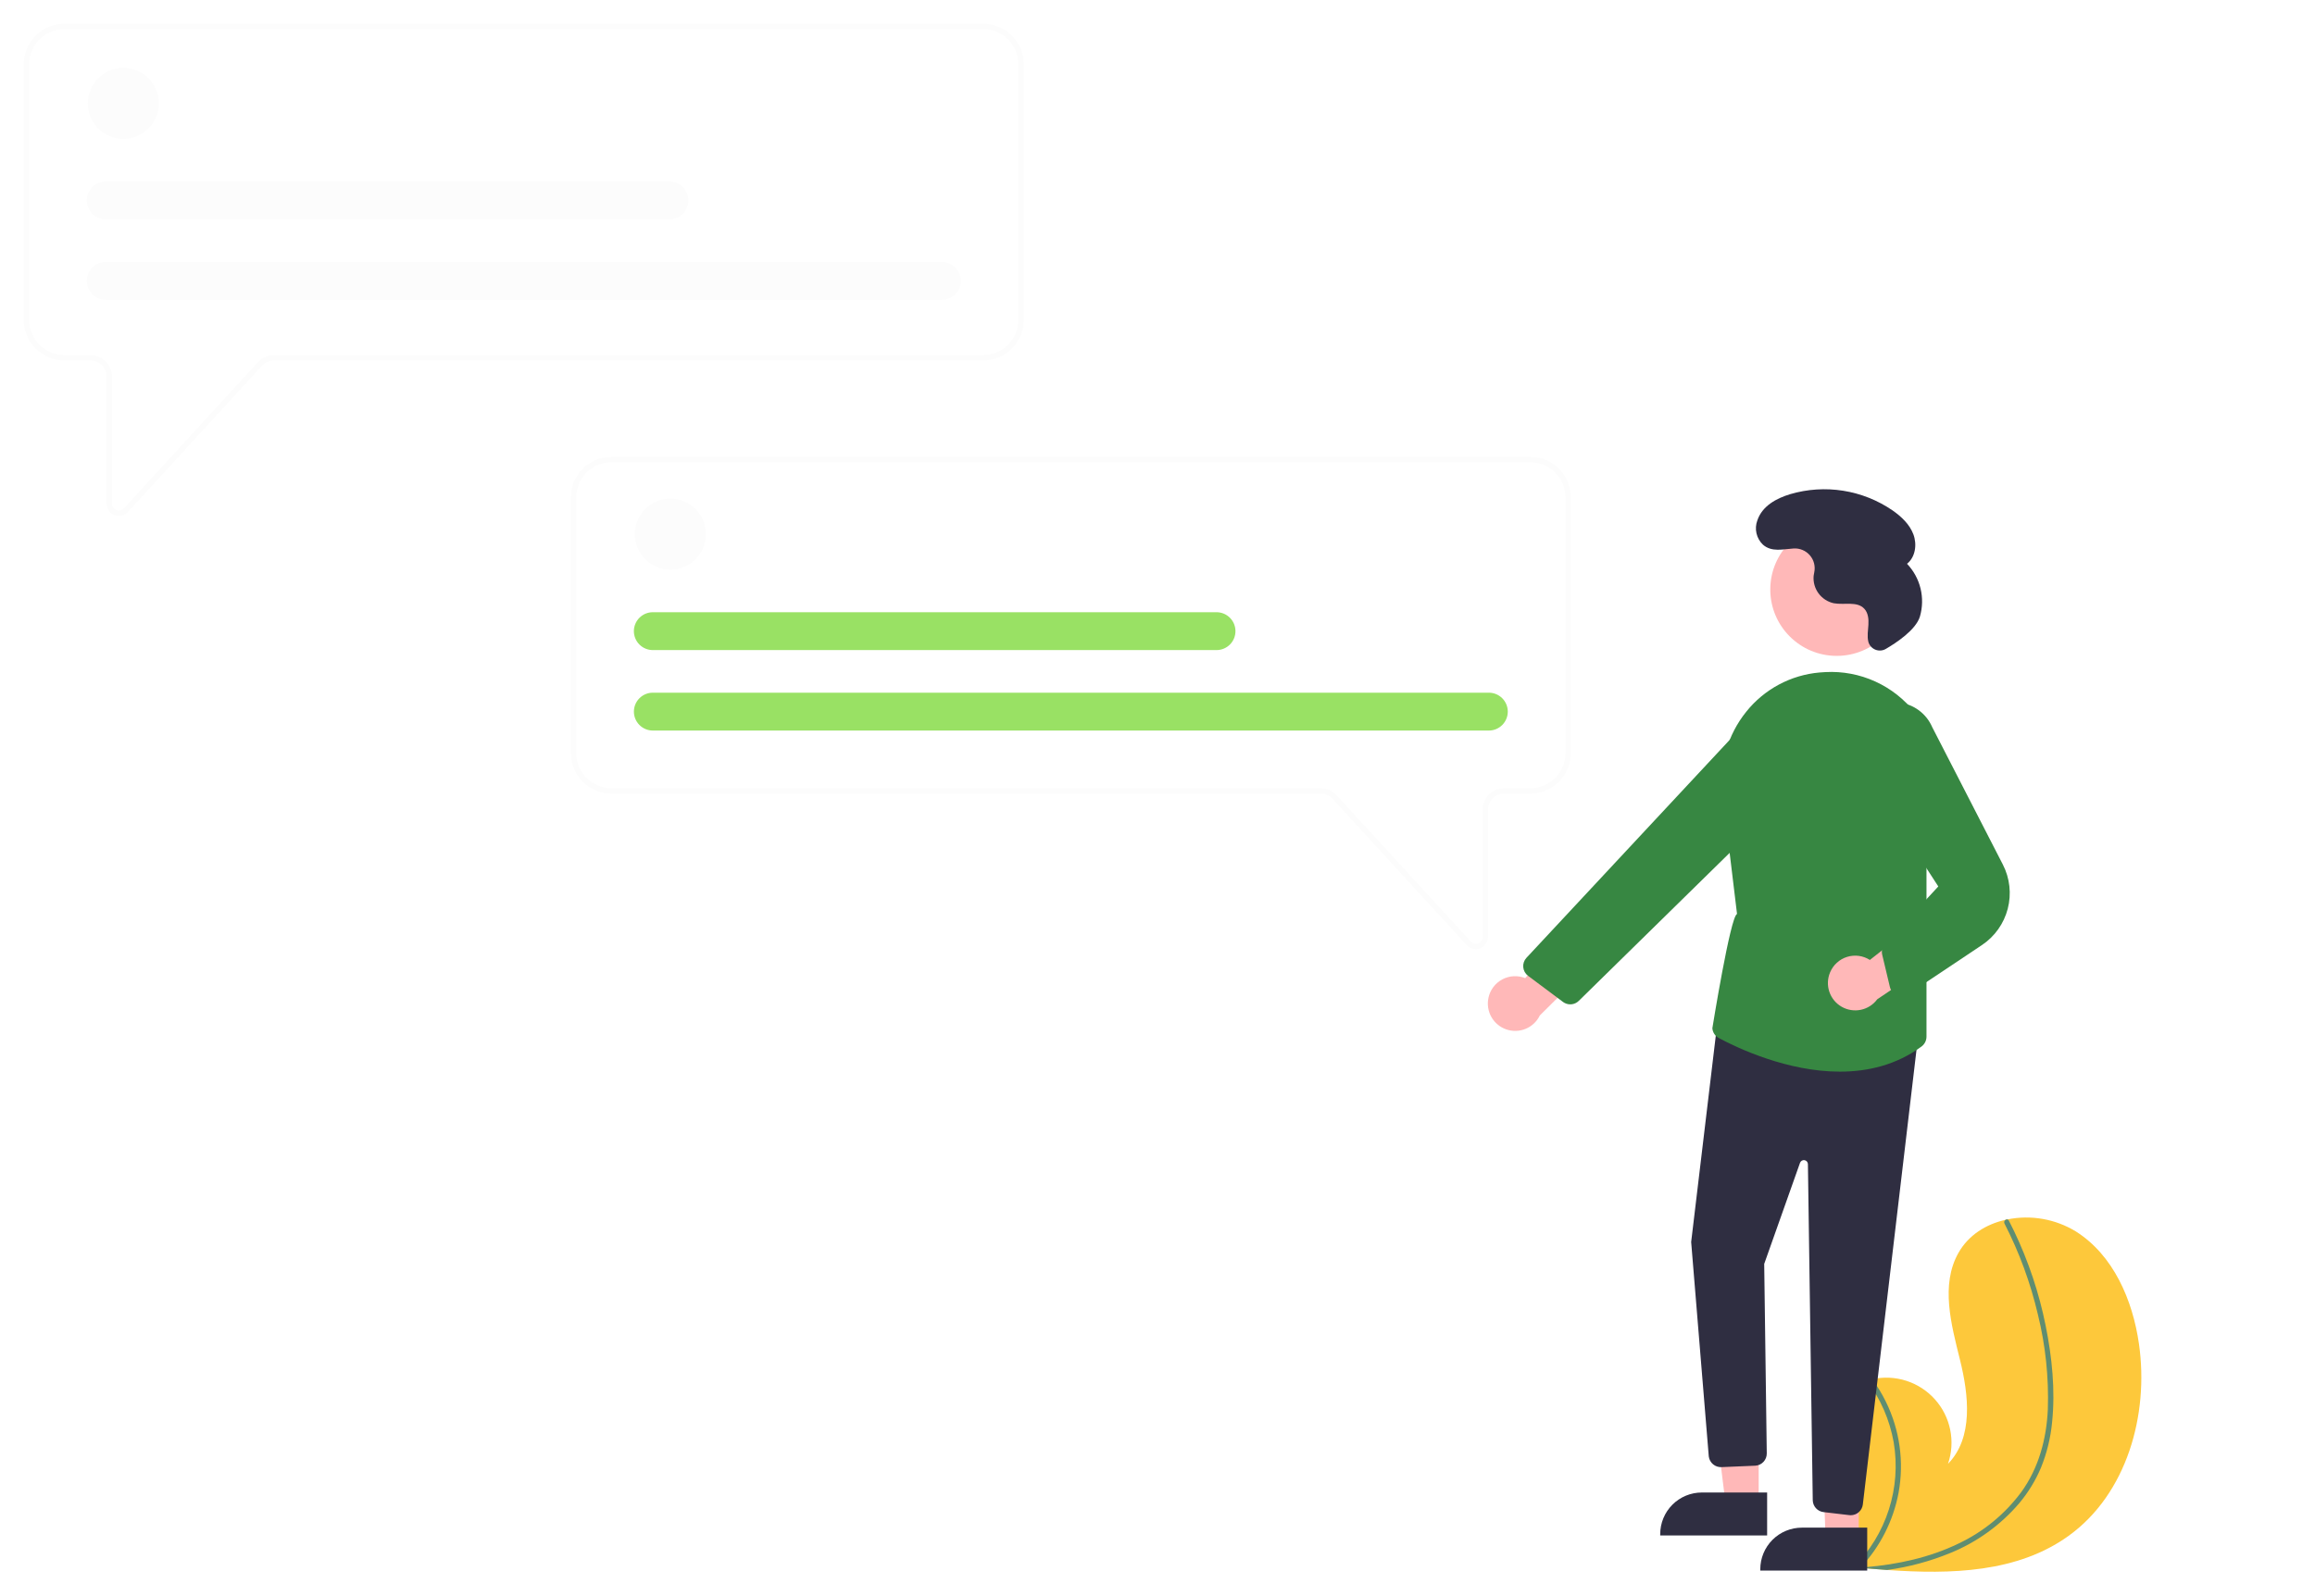 <svg width="390" height="269" viewBox="0 0 390 269" fill="none" xmlns="http://www.w3.org/2000/svg">
<g filter="url(#filter0_d_509_164)">
<path d="M350.489 254.808C341.877 261.01 330.716 261.321 319.928 260.559C318.421 260.453 316.925 260.328 315.444 260.194C315.435 260.191 315.423 260.192 315.414 260.19C315.343 260.183 315.271 260.176 315.203 260.172C314.897 260.144 314.591 260.115 314.288 260.086L314.36 260.223L314.584 260.646C314.504 260.505 314.423 260.366 314.342 260.224C314.319 260.181 314.292 260.139 314.268 260.096C311.474 255.235 308.702 250.195 307.995 244.643C307.264 238.881 309.318 232.357 314.391 229.524C315.056 229.154 315.761 228.859 316.492 228.645C316.795 228.553 317.102 228.478 317.413 228.412C319.316 227.99 321.297 228.081 323.152 228.678C325.008 229.275 326.671 230.355 327.97 231.807C329.269 233.259 330.159 235.03 330.546 236.94C330.933 238.849 330.805 240.827 330.174 242.671C334.475 238.262 333.673 231.11 332.189 225.132C330.703 219.155 328.903 212.504 331.926 207.135C333.607 204.146 336.563 202.292 339.88 201.546C339.981 201.524 340.083 201.502 340.185 201.483C344.137 200.683 348.246 201.402 351.69 203.498C358.032 207.493 361.29 215.068 362.347 222.489C364.05 234.429 360.281 247.755 350.489 254.808Z" fill="#FDC83B"/>
<path d="M347.709 235.666C347.459 238.3 346.826 240.883 345.83 243.335C344.912 245.504 343.675 247.524 342.16 249.327C339.009 253.013 335.02 255.889 330.526 257.712C327.128 259.104 323.566 260.06 319.928 260.559C318.421 260.453 316.925 260.328 315.444 260.194C315.435 260.191 315.423 260.192 315.414 260.19C315.343 260.183 315.271 260.176 315.203 260.172C314.897 260.144 314.591 260.115 314.288 260.086L314.36 260.223L314.584 260.647C314.504 260.505 314.423 260.366 314.342 260.224C314.318 260.182 314.292 260.139 314.268 260.097C316.996 257.38 319.033 254.049 320.208 250.383C321.383 246.717 321.662 242.823 321.021 239.027C320.351 235.258 318.799 231.701 316.491 228.645C316.795 228.553 317.102 228.478 317.413 228.412C318.29 229.61 319.059 230.884 319.712 232.217C322.053 236.973 322.799 242.357 321.842 247.57C320.951 252.288 318.733 256.654 315.447 260.155C315.734 260.135 316.025 260.111 316.309 260.085C321.694 259.629 327.069 258.472 331.953 256.102C336.128 254.125 339.753 251.152 342.508 247.444C345.466 243.366 346.77 238.461 346.993 233.475C347.166 228.103 346.603 222.734 345.319 217.515C344.075 212.193 342.184 207.044 339.688 202.181C339.633 202.071 339.621 201.944 339.657 201.825C339.693 201.707 339.772 201.607 339.88 201.546C339.969 201.485 340.079 201.463 340.185 201.483C340.237 201.496 340.285 201.522 340.326 201.557C340.367 201.592 340.399 201.635 340.421 201.684C340.728 202.285 341.031 202.886 341.321 203.494C343.742 208.556 345.524 213.9 346.627 219.402C347.697 224.709 348.269 230.261 347.709 235.666Z" fill="#5F8D71"/>
<path d="M22.021 82.958C21.765 82.958 21.511 82.91 21.272 82.817C20.885 82.668 20.553 82.406 20.32 82.064C20.086 81.723 19.962 81.319 19.964 80.905V59.482C19.963 58.756 19.674 58.061 19.162 57.548C18.649 57.036 17.953 56.747 17.228 56.746H12.839C11.026 56.744 9.288 56.023 8.005 54.742C6.723 53.46 6.002 51.722 6 49.91V6.837C6.002 5.024 6.723 3.286 8.005 2.005C9.288 0.723 11.026 0.002 12.839 0H167.639C169.452 0.002 171.191 0.723 172.473 2.005C173.755 3.286 174.476 5.024 174.478 6.837V49.91C174.476 51.722 173.755 53.46 172.473 54.742C171.191 56.023 169.452 56.744 167.639 56.746H48.156C47.776 56.747 47.401 56.826 47.054 56.978C46.707 57.131 46.395 57.354 46.139 57.633L23.528 82.291C23.337 82.501 23.104 82.668 22.845 82.783C22.585 82.898 22.305 82.958 22.021 82.958ZM12.839 0.911C11.268 0.913 9.761 1.538 8.65 2.649C7.538 3.759 6.913 5.266 6.911 6.837V49.91C6.913 51.481 7.538 52.987 8.65 54.098C9.761 55.209 11.268 55.834 12.839 55.835H17.228C18.195 55.836 19.122 56.221 19.806 56.904C20.489 57.588 20.874 58.515 20.875 59.482V80.905C20.875 81.135 20.945 81.359 21.074 81.549C21.204 81.738 21.388 81.884 21.602 81.967C21.816 82.051 22.05 82.067 22.274 82.015C22.498 81.963 22.701 81.845 22.856 81.675L45.467 57.018C45.809 56.645 46.224 56.348 46.687 56.145C47.15 55.941 47.65 55.836 48.156 55.835H167.639C169.211 55.834 170.717 55.209 171.829 54.098C172.94 52.987 173.565 51.481 173.567 49.91V6.837C173.565 5.266 172.94 3.759 171.829 2.649C170.717 1.538 169.211 0.913 167.639 0.911H12.839Z" fill="#FCFCFC"/>
<path d="M22.776 19.4C26.081 19.4 28.76 16.721 28.76 13.417C28.76 10.114 26.081 7.435 22.776 7.435C19.47 7.435 16.791 10.114 16.791 13.417C16.791 16.721 19.47 19.4 22.776 19.4Z" fill="#FCFCFC"/>
<path d="M160.657 46.52H19.822C19.402 46.52 18.987 46.438 18.599 46.278C18.211 46.118 17.859 45.883 17.562 45.587C17.265 45.29 17.03 44.938 16.869 44.551C16.709 44.164 16.626 43.749 16.626 43.329C16.626 42.91 16.709 42.495 16.869 42.107C17.03 41.72 17.265 41.368 17.562 41.072C17.859 40.776 18.211 40.541 18.599 40.38C18.987 40.22 19.402 40.138 19.822 40.139H160.657C161.077 40.138 161.492 40.22 161.88 40.38C162.267 40.541 162.62 40.776 162.916 41.072C163.213 41.368 163.449 41.72 163.609 42.107C163.77 42.495 163.853 42.91 163.853 43.329C163.853 43.749 163.77 44.164 163.609 44.551C163.449 44.938 163.213 45.29 162.916 45.587C162.62 45.883 162.267 46.118 161.88 46.278C161.492 46.438 161.077 46.52 160.657 46.52Z" fill="#FCFCFC"/>
<path d="M114.776 32.96H19.822C19.402 32.96 18.987 32.878 18.599 32.718C18.211 32.558 17.859 32.323 17.562 32.027C17.265 31.73 17.03 31.378 16.869 30.991C16.709 30.604 16.626 30.189 16.626 29.769C16.626 29.35 16.709 28.935 16.869 28.547C17.03 28.16 17.265 27.808 17.562 27.512C17.859 27.215 18.211 26.98 18.599 26.82C18.987 26.66 19.402 26.578 19.822 26.579H114.776C115.195 26.578 115.611 26.66 115.998 26.82C116.386 26.98 116.738 27.215 117.035 27.512C117.332 27.808 117.567 28.16 117.728 28.547C117.889 28.935 117.971 29.35 117.971 29.769C117.971 30.189 117.889 30.604 117.728 30.991C117.567 31.378 117.332 31.73 117.035 32.027C116.738 32.323 116.386 32.558 115.998 32.718C115.611 32.878 115.195 32.96 114.776 32.96Z" fill="#FCFCFC"/>
<path d="M250.619 155.943C250.335 155.943 250.055 155.883 249.795 155.768C249.536 155.653 249.303 155.486 249.112 155.276L226.501 130.618C226.245 130.339 225.933 130.116 225.586 129.963C225.239 129.811 224.864 129.732 224.484 129.731H105.001C103.188 129.729 101.449 129.008 100.167 127.727C98.885 126.445 98.164 124.707 98.162 122.895V79.822C98.164 78.009 98.885 76.271 100.167 74.99C101.449 73.708 103.188 72.987 105.001 72.985H259.801C261.614 72.987 263.352 73.708 264.635 74.99C265.917 76.271 266.638 78.009 266.64 79.822V122.895C266.638 124.707 265.917 126.445 264.635 127.727C263.352 129.008 261.614 129.729 259.801 129.731H255.412C254.687 129.732 253.991 130.021 253.478 130.533C252.965 131.046 252.677 131.741 252.676 132.466V153.89C252.678 154.304 252.554 154.708 252.32 155.049C252.087 155.391 251.755 155.653 251.368 155.801C251.13 155.895 250.875 155.943 250.619 155.943ZM105.001 73.896C103.429 73.898 101.923 74.522 100.811 75.633C99.7 76.744 99.075 78.251 99.073 79.822V122.895C99.075 124.466 99.7 125.972 100.811 127.083C101.923 128.194 103.429 128.818 105.001 128.82H224.484C224.99 128.821 225.49 128.926 225.953 129.13C226.415 129.333 226.831 129.63 227.173 130.003L249.784 154.66C249.939 154.829 250.142 154.948 250.366 155C250.589 155.052 250.824 155.035 251.038 154.952C251.252 154.869 251.436 154.723 251.566 154.533C251.695 154.344 251.765 154.12 251.765 153.89V132.466C251.766 131.5 252.15 130.573 252.834 129.889C253.518 129.206 254.445 128.821 255.412 128.82H259.801C261.372 128.818 262.879 128.194 263.99 127.083C265.102 125.972 265.727 124.466 265.729 122.895V79.822C265.727 78.251 265.102 76.744 263.99 75.633C262.879 74.522 261.372 73.898 259.801 73.896L105.001 73.896Z" fill="#FCFCFC"/>
<path d="M114.937 91.986C118.243 91.986 120.922 89.307 120.922 86.003C120.922 82.699 118.243 80.021 114.937 80.021C111.632 80.021 108.953 82.699 108.953 86.003C108.953 89.307 111.632 91.986 114.937 91.986Z" fill="#FCFCFC"/>
<path d="M252.819 119.106H111.983C111.136 119.106 110.325 118.77 109.726 118.171C109.127 117.573 108.791 116.761 108.791 115.915C108.791 115.069 109.127 114.257 109.726 113.659C110.325 113.061 111.136 112.725 111.983 112.725H252.819C253.665 112.725 254.477 113.061 255.076 113.659C255.674 114.257 256.011 115.069 256.011 115.915C256.011 116.761 255.674 117.573 255.076 118.171C254.477 118.77 253.665 119.106 252.819 119.106Z" fill="#99E164"/>
<path d="M206.937 105.546H111.983C111.563 105.546 111.148 105.464 110.76 105.304C110.373 105.144 110.02 104.909 109.724 104.613C109.427 104.316 109.191 103.964 109.031 103.577C108.87 103.19 108.787 102.774 108.787 102.355C108.787 101.936 108.87 101.521 109.031 101.133C109.191 100.746 109.427 100.394 109.724 100.098C110.02 99.801 110.373 99.566 110.76 99.406C111.148 99.246 111.563 99.164 111.983 99.165H206.937C207.357 99.164 207.772 99.246 208.16 99.406C208.548 99.566 208.9 99.801 209.197 100.098C209.494 100.394 209.729 100.746 209.89 101.133C210.05 101.521 210.133 101.936 210.133 102.355C210.133 102.774 210.05 103.19 209.89 103.577C209.729 103.964 209.494 104.316 209.197 104.613C208.9 104.909 208.548 105.144 208.16 105.304C207.772 105.464 207.357 105.546 206.937 105.546Z" fill="#99E164"/>
<path d="M252.758 164.143C252.894 163.487 253.173 162.87 253.575 162.333C253.976 161.797 254.49 161.356 255.081 161.04C255.671 160.724 256.324 160.541 256.993 160.504C257.661 160.468 258.33 160.578 258.952 160.828L269.641 148.549L271.912 156.698L261.413 167.108C260.924 168.124 260.079 168.926 259.039 169.361C257.998 169.796 256.834 169.834 255.767 169.468C254.701 169.103 253.805 168.359 253.25 167.377C252.695 166.396 252.52 165.245 252.758 164.143Z" fill="#FFB8B8"/>
<path d="M311.426 106.523C317.607 106.523 322.617 101.515 322.617 95.336C322.617 89.157 317.607 84.148 311.426 84.148C305.245 84.148 300.234 89.157 300.234 95.336C300.234 101.515 305.245 106.523 311.426 106.523Z" fill="#FFB8B8"/>
<path d="M298.278 249.327H292.692L290.034 227.787L298.279 227.788L298.278 249.327Z" fill="#FFB8B8"/>
<path d="M299.703 254.74H281.69V254.512C281.69 253.591 281.872 252.68 282.224 251.83C282.576 250.979 283.093 250.207 283.744 249.556C284.395 248.905 285.168 248.389 286.018 248.037C286.869 247.685 287.781 247.503 288.701 247.503H288.702L299.703 247.504V254.74Z" fill="#2F2E41"/>
<path d="M315.137 255.249L309.552 255.248L308.778 234.223L315.139 233.709L315.137 255.249Z" fill="#FFB8B8"/>
<path d="M316.562 260.662L298.55 260.661V260.433C298.55 259.513 298.731 258.601 299.083 257.751C299.436 256.901 299.952 256.128 300.603 255.477C301.254 254.827 302.027 254.31 302.878 253.958C303.728 253.606 304.64 253.425 305.561 253.425H316.563L316.562 260.662Z" fill="#2F2E41"/>
<path d="M313.549 251.318L309.199 250.806C308.705 250.747 308.25 250.511 307.917 250.142C307.584 249.773 307.396 249.296 307.388 248.8L306.573 192.164C306.57 192.003 306.512 191.849 306.407 191.728C306.302 191.606 306.158 191.526 306 191.5C305.842 191.474 305.68 191.504 305.542 191.586C305.404 191.667 305.299 191.795 305.245 191.946L299.21 208.981L299.641 240.912C299.648 241.439 299.452 241.949 299.093 242.335C298.735 242.721 298.241 242.954 297.714 242.986L292.035 243.227C291.516 243.257 291.004 243.089 290.603 242.757C290.202 242.426 289.942 241.955 289.873 241.439L286.907 205.318L286.905 205.295L291.406 167.571L325.208 170.016L315.825 249.523C315.765 250.021 315.525 250.48 315.15 250.813C314.776 251.147 314.291 251.331 313.79 251.332C313.709 251.332 313.629 251.327 313.549 251.318Z" fill="#2F2E41"/>
<path d="M291.55 170.915C291.247 170.753 290.989 170.517 290.801 170.229C290.614 169.941 290.502 169.61 290.477 169.267C290.477 169.267 293.517 150.371 294.631 150.017L292.193 129.809C291.901 127.345 292.105 124.847 292.792 122.462C293.479 120.077 294.636 117.853 296.194 115.921C297.695 114.047 299.56 112.496 301.677 111.362C303.794 110.228 306.119 109.535 308.512 109.324C308.852 109.294 309.191 109.27 309.528 109.254C312.412 109.1 315.291 109.644 317.919 110.84C320.548 112.036 322.848 113.849 324.626 116.124C326.47 118.419 327.732 121.125 328.304 124.012C328.877 126.9 328.744 129.882 327.916 132.707L326.549 137.462V170.693C326.547 171.018 326.47 171.337 326.322 171.626C326.175 171.915 325.962 172.166 325.7 172.357C321.444 175.48 316.634 176.584 311.96 176.584C303.115 176.584 294.755 172.631 291.55 170.915Z" fill="#378742"/>
<path d="M265.309 164.834L259.43 160.439C259.199 160.267 259.007 160.048 258.867 159.797C258.727 159.545 258.641 159.267 258.615 158.98C258.589 158.694 258.624 158.405 258.718 158.133C258.811 157.86 258.961 157.611 259.158 157.4L294.181 119.833C295.305 118.638 296.821 117.885 298.453 117.712C300.085 117.538 301.726 117.956 303.076 118.888C303.899 119.462 304.586 120.209 305.086 121.078C305.587 121.947 305.89 122.916 305.974 123.915C306.058 124.914 305.92 125.92 305.571 126.86C305.222 127.8 304.67 128.651 303.954 129.354L267.973 164.656C267.657 164.969 267.247 165.17 266.805 165.228C266.364 165.286 265.916 165.199 265.529 164.978C265.453 164.935 265.379 164.887 265.309 164.834Z" fill="#378742"/>
<path d="M310.305 159.86C310.562 159.242 310.951 158.687 311.446 158.236C311.94 157.784 312.528 157.446 313.167 157.246C313.806 157.046 314.482 156.989 315.146 157.078C315.81 157.167 316.446 157.4 317.01 157.762L329.808 147.698L330.514 156.127L318.252 164.392C317.582 165.298 316.602 165.928 315.499 166.16C314.395 166.393 313.245 166.213 312.265 165.655C311.286 165.096 310.545 164.198 310.184 163.13C309.822 162.062 309.865 160.899 310.305 159.86Z" fill="#FFB8B8"/>
<path d="M321.76 163.789C321.421 163.684 321.116 163.492 320.874 163.232C320.632 162.973 320.463 162.654 320.382 162.309L319.089 156.881C318.995 156.496 319.015 156.091 319.149 155.718C319.283 155.344 319.524 155.018 319.841 154.78L328.539 145.377L315.745 125.656C314.777 124.464 314.231 122.985 314.193 121.45C314.155 119.915 314.627 118.41 315.535 117.172C316.258 116.185 317.23 115.407 318.352 114.916C319.474 114.426 320.705 114.241 321.921 114.379C323.137 114.518 324.296 114.975 325.278 115.705C326.261 116.435 327.033 117.411 327.516 118.535L339.411 141.68C340.593 143.979 340.888 146.633 340.239 149.136C339.591 151.638 338.043 153.815 335.893 155.251L323.737 163.368C323.365 163.701 322.883 163.885 322.383 163.886C322.172 163.886 321.961 163.853 321.76 163.789Z" fill="#378742"/>
<path d="M319.718 105.337C319.455 105.496 319.158 105.591 318.852 105.616C318.545 105.641 318.237 105.596 317.951 105.483C317.665 105.37 317.409 105.193 317.202 104.965C316.995 104.737 316.844 104.465 316.76 104.169L316.753 104.141C316.525 103.21 316.705 102.236 316.764 101.279C316.823 100.323 316.723 99.273 316.068 98.573C314.847 97.269 312.69 97.976 310.932 97.654C309.902 97.43 308.989 96.838 308.364 95.99C307.739 95.142 307.445 94.095 307.536 93.046C307.56 92.847 307.598 92.647 307.641 92.448C307.748 91.944 307.737 91.422 307.608 90.922C307.479 90.423 307.237 89.96 306.899 89.571C306.561 89.181 306.137 88.875 305.661 88.676C305.185 88.478 304.67 88.392 304.155 88.426C302.381 88.537 300.468 89.085 298.993 87.779C298.452 87.264 298.075 86.6 297.908 85.872C297.742 85.144 297.794 84.382 298.057 83.683C298.883 81.26 301.246 79.981 303.587 79.272C306.482 78.419 309.532 78.221 312.513 78.694C315.495 79.167 318.333 80.298 320.823 82.004C322.309 83.04 323.7 84.344 324.34 86.039C324.98 87.733 324.687 89.877 323.27 91.005C324.379 92.167 325.164 93.6 325.545 95.161C325.926 96.721 325.89 98.355 325.441 99.897C324.75 102.165 321.406 104.354 319.718 105.337Z" fill="#2F2E41"/>
</g>
<defs>
<filter id="filter0_d_509_164" x="0" y="0" width="364.742" height="268.856" filterUnits="userSpaceOnUse" color-interpolation-filters="sRGB">
<feFlood flood-opacity="0" result="BackgroundImageFix"/>
<feColorMatrix in="SourceAlpha" type="matrix" values="0 0 0 0 0 0 0 0 0 0 0 0 0 0 0 0 0 0 127 0" result="hardAlpha"/>
<feOffset dx="-2" dy="4"/>
<feGaussianBlur stdDeviation="2"/>
<feColorMatrix type="matrix" values="0 0 0 0 0 0 0 0 0 0 0 0 0 0 0 0 0 0 0.1 0"/>
<feBlend mode="normal" in2="BackgroundImageFix" result="effect1_dropShadow_509_164"/>
<feBlend mode="normal" in="SourceGraphic" in2="effect1_dropShadow_509_164" result="shape"/>
</filter>
</defs>
</svg>
